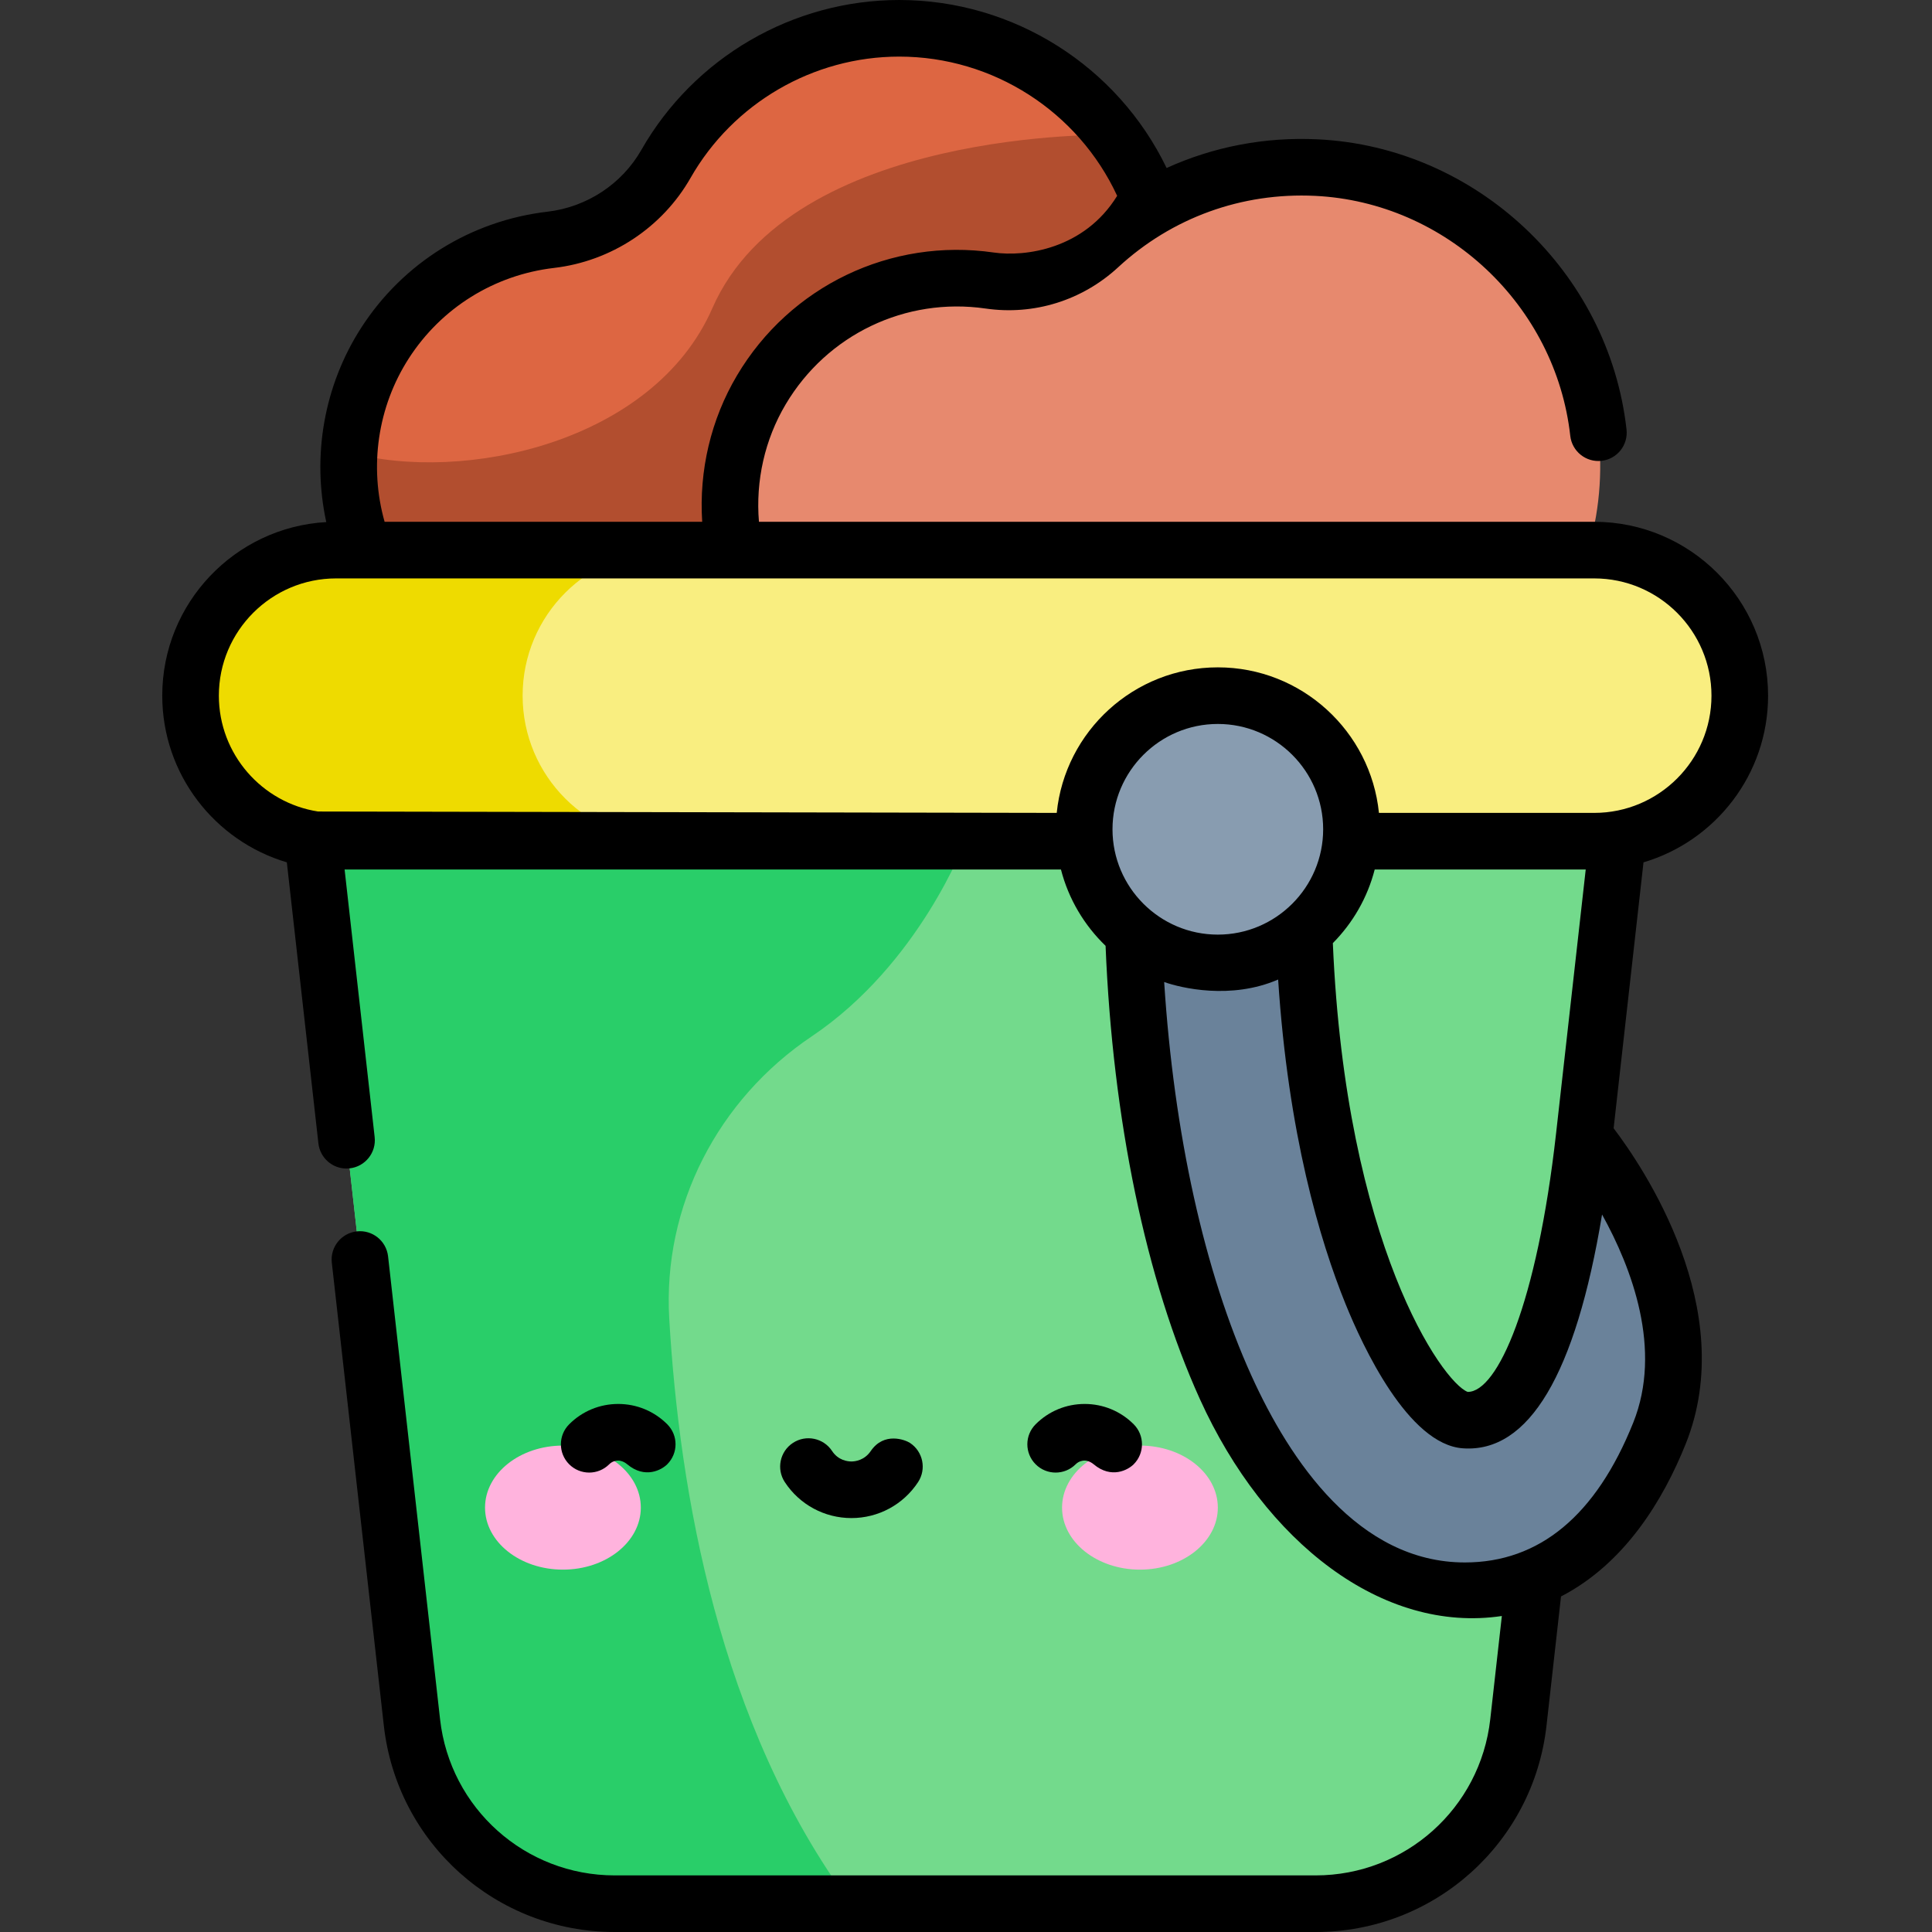 <svg height="512pt" viewBox="-43 0 512 512" width="512pt" xmlns="http://www.w3.org/2000/svg"><rect x="-43" y="0" width="512" height="512" fill="#333333" stroke="none"/><path d="m195.301 7.5c-26.488 0-49.586 14.48-61.828 35.953-6.379 11.191-17.719 18.605-30.512 20.102-17.359 2.027-33.707 11.508-43.922 27.348-18.137 28.133-10.035 65.645 18.098 83.781 28.133 18.141 189.305-56.75 189.305-96.043 0-39.289-31.848-71.141-71.141-71.141zm0 0" fill="#dd6642"/><path d="m145.777 81.691c-15.621 35.707-66.105 46.5-96.293 38.168-1.34 21.207 8.527 42.492 27.652 54.824 28.133 18.141 189.305-56.75 189.305-96.043 0-16.121-5.355-30.984-14.395-42.914-.293-.008-85.305-1.953-106.27 45.965zm0 0" fill="#b24e2f"/><path d="m305.852 44.41c-22.262-1.074-42.621 7.051-57.617 20.906-7.832 7.238-18.402 10.555-28.957 9.027-23.211-3.359-47.488 7.016-60.523 28.992-14.719 24.816-9.496 57.152 12.34 76.016 22.742 19.652 109.918 23.262 130.832 23.262 44.754 0 80.832-37.145 79.09-82.285-1.574-40.691-34.492-73.953-75.164-75.918zm0 0" fill="#e7896e"/><path d="m36.266 190.27 29.906 266.199c3.074 27.352 26.203 48.031 53.727 48.031h185.762c27.523 0 50.652-20.68 53.727-48.031l29.906-266.199zm0 0" fill="#73da8c"/><path d="m36.266 190.27 29.906 266.199c3.074 27.352 26.203 48.031 53.727 48.031h62.602c-35.094-47.52-45.465-109.492-48.141-154.961-1.766-29.945 12.887-58.176 37.785-74.91 28.508-19.164 40.633-51.703 40.633-51.703v-32.656zm0 0" fill="#29ce69"/><path d="m379.484 222.926h-333.414c-21.301 0-38.57-17.27-38.57-38.57s17.27-38.574 38.57-38.574h333.414c21.305 0 38.574 17.27 38.574 38.574 0 21.301-17.27 38.57-38.574 38.57zm0 0" fill="#f9ee80"/><path d="m95.5 184.355c0-21.301 17.27-38.574 38.57-38.574h-88c-21.301 0-38.57 17.27-38.57 38.574 0 21.301 17.27 38.57 38.57 38.57h88c-21.301 0-38.57-17.27-38.57-38.57zm0 0" fill="#eedb00"/><path d="m345.199 421.566c-57.82 0-88.074-95.055-88.074-188.953h45.227c0 93.363 30.445 142.859 42.848 143.727 20.383 1.422 28.723-49.25 31.629-75.121 0 0 34.828 41.484 19.949 78.609-10.773 26.883-27.93 41.738-51.578 41.738zm0 0" fill="#6a829a"/><path d="m315.152 219.77c0 19.559-15.855 35.414-35.414 35.414-19.559 0-35.414-15.855-35.414-35.414 0-19.559 15.855-35.414 35.414-35.414 19.559 0 35.414 15.855 35.414 35.414zm0 0" fill="#889cb0"/><path d="m126.824 399.531c0-9.078-9.242-16.438-20.641-16.438-11.402 0-20.645 7.359-20.645 16.438s9.242 16.438 20.645 16.438c11.398 0 20.641-7.359 20.641-16.438zm0 0" fill="#ffb3dd"/><path d="m279.738 399.531c0-9.078-9.242-16.438-20.641-16.438-11.398 0-20.641 7.359-20.641 16.438s9.242 16.438 20.641 16.438c11.398 0 20.641-7.359 20.641-16.438zm0 0" fill="#ffb3dd"/><path d="m182.641 402.305c7.137 0 13.738-3.562 17.66-9.531 2.273-3.461 1.309-8.113-2.152-10.387-1.27-.832-6.883-2.992-10.387 2.152-1.68 2.469-4.129 2.766-5.121 2.766-.996 0-3.484-.273-5.125-2.766-2.273-3.461-6.922-4.426-10.383-2.152-3.465 2.273-4.426 6.926-2.152 10.387 3.918 5.969 10.52 9.531 17.66 9.531zm0 0"/><path d="m118.445 388.051c.859-.859 1.863-.988 2.387-.988.523 0 1.453.207 2.387.988 4.734 3.965 9.145 1.465 10.605 0 2.934-2.93 2.934-7.676.004-10.605-3.473-3.473-8.086-5.383-12.996-5.383-4.906 0-9.523 1.914-12.992 5.383-2.93 2.93-2.93 7.676 0 10.605 2.93 2.93 7.676 2.93 10.605 0zm0 0"/><path d="m242.059 388.051c.859-.859 1.863-.988 2.387-.988.523 0 1.453.207 2.387.988 4.734 3.965 9.145 1.465 10.605 0 2.93-2.93 2.93-7.676.004-10.605-3.473-3.473-8.086-5.383-12.996-5.383-4.906 0-9.523 1.914-12.992 5.383-2.93 2.93-2.93 7.676 0 10.605 2.93 2.93 7.676 2.93 10.605 0zm0 0"/><path d="m425.559 184.355c0-25.406-20.668-46.074-46.07-46.074h-221.359c-.91-10.879 1.547-21.793 7.078-31.121 10.969-18.5 31.773-28.461 52.996-25.395 12.793 1.852 25.594-2.137 35.125-10.941 14.223-13.141 32.746-19.855 52.164-18.922 34.711 1.676 63.793 29.02 67.645 63.602.461 4.113 4.168 7.082 8.285 6.621 4.117-.457 7.082-4.168 6.625-8.285-4.66-41.82-39.84-74.891-81.832-76.918-14.031-.68-27.668 1.977-40.051 7.598-12.984-26.938-40.473-44.52-70.863-44.52-28.184 0-54.367 15.227-68.34 39.738-5.148 9.027-14.445 15.148-24.871 16.363-20.301 2.375-38.289 13.578-49.352 30.734-9.867 15.301-13.105 33.949-9.27 51.523-24.195 1.355-43.469 21.465-43.469 45.992 0 20.871 13.953 38.535 33.016 44.176l8.367 74.484c.434 3.832 3.68 6.664 7.445 6.664.281 0 .562-.02.848-.051 4.113-.461 7.078-4.172 6.613-8.289l-7.965-70.91h189.84c2.008 7.824 6.18 14.789 11.828 20.23 1.867 46.043 10.699 88.578 24.98 120.094 17.289 38.148 48.496 62.215 80.035 57.508l-3.074 27.375c-2.652 23.582-22.543 41.367-46.277 41.367h-185.758c-23.73 0-43.625-17.785-46.273-41.367l-13.781-122.688c-.465-4.117-4.176-7.082-8.293-6.617-4.117.465-7.078 4.176-6.617 8.293l13.785 122.688c3.504 31.18 29.805 54.691 61.18 54.691h185.762c31.375 0 57.676-23.512 61.18-54.691l3.844-34.23c16.926-8.746 27.102-25.598 33.059-40.461 14.297-35.676-11.383-73.441-19.117-83.621l7.918-70.465c19.062-5.645 33.016-23.309 33.016-44.176zm-56.184 116.027c-5.074 45.156-15.539 68.484-23.379 68.484-.016 0-.035 0-.051 0-6.672-2.523-32.324-39.059-35.727-118.926 5.277-5.332 9.172-12.031 11.094-19.516h55.922zm-117.551-80.613c0-15.391 12.523-27.914 27.914-27.914s27.914 12.523 27.914 27.914-12.523 27.914-27.914 27.914-27.914-12.523-27.914-27.914zm-186.48-124.805c8.625-13.379 22.652-22.113 38.488-23.961 15.141-1.773 28.656-10.684 36.16-23.836 11.309-19.844 32.504-32.168 55.309-32.168 24.922 0 47.43 14.609 57.758 36.898-8.734 14.168-24.41 16.219-32.707 15.02-27.254-3.938-53.969 8.852-68.047 32.59-6.91 11.652-10.094 25.211-9.215 38.773h-84.164c-4.137-14.598-1.863-30.469 6.418-43.316zm171.699 120.461s-195.754-.367-195.758-.367c-14.867-2.309-26.285-15.199-26.285-30.703 0-17.133 13.938-31.07 31.07-31.07h333.414c17.133 0 31.074 13.938 31.074 31.07 0 17.133-13.941 31.07-31.074 31.07h-57.051c-2.188-21.629-20.5-38.57-42.695-38.57-22.199 0-40.512 16.941-42.695 38.57zm152.773 161.613c-9.848 24.57-24.855 37.027-44.617 37.027-28.207 0-46.328-26.922-56.562-49.508-12.457-27.488-20.539-64.133-23.121-104.309 4.453 1.57 17.691 4.754 30.203-.664 2.676 40.926 11.027 69.129 17.895 86.062 4.52 11.141 16.586 37.16 31.066 38.172 17.477 1.238 29.863-19.602 36.883-61.961 7.871 14.191 16.055 35.715 8.254 55.18zm0 0"/></svg>